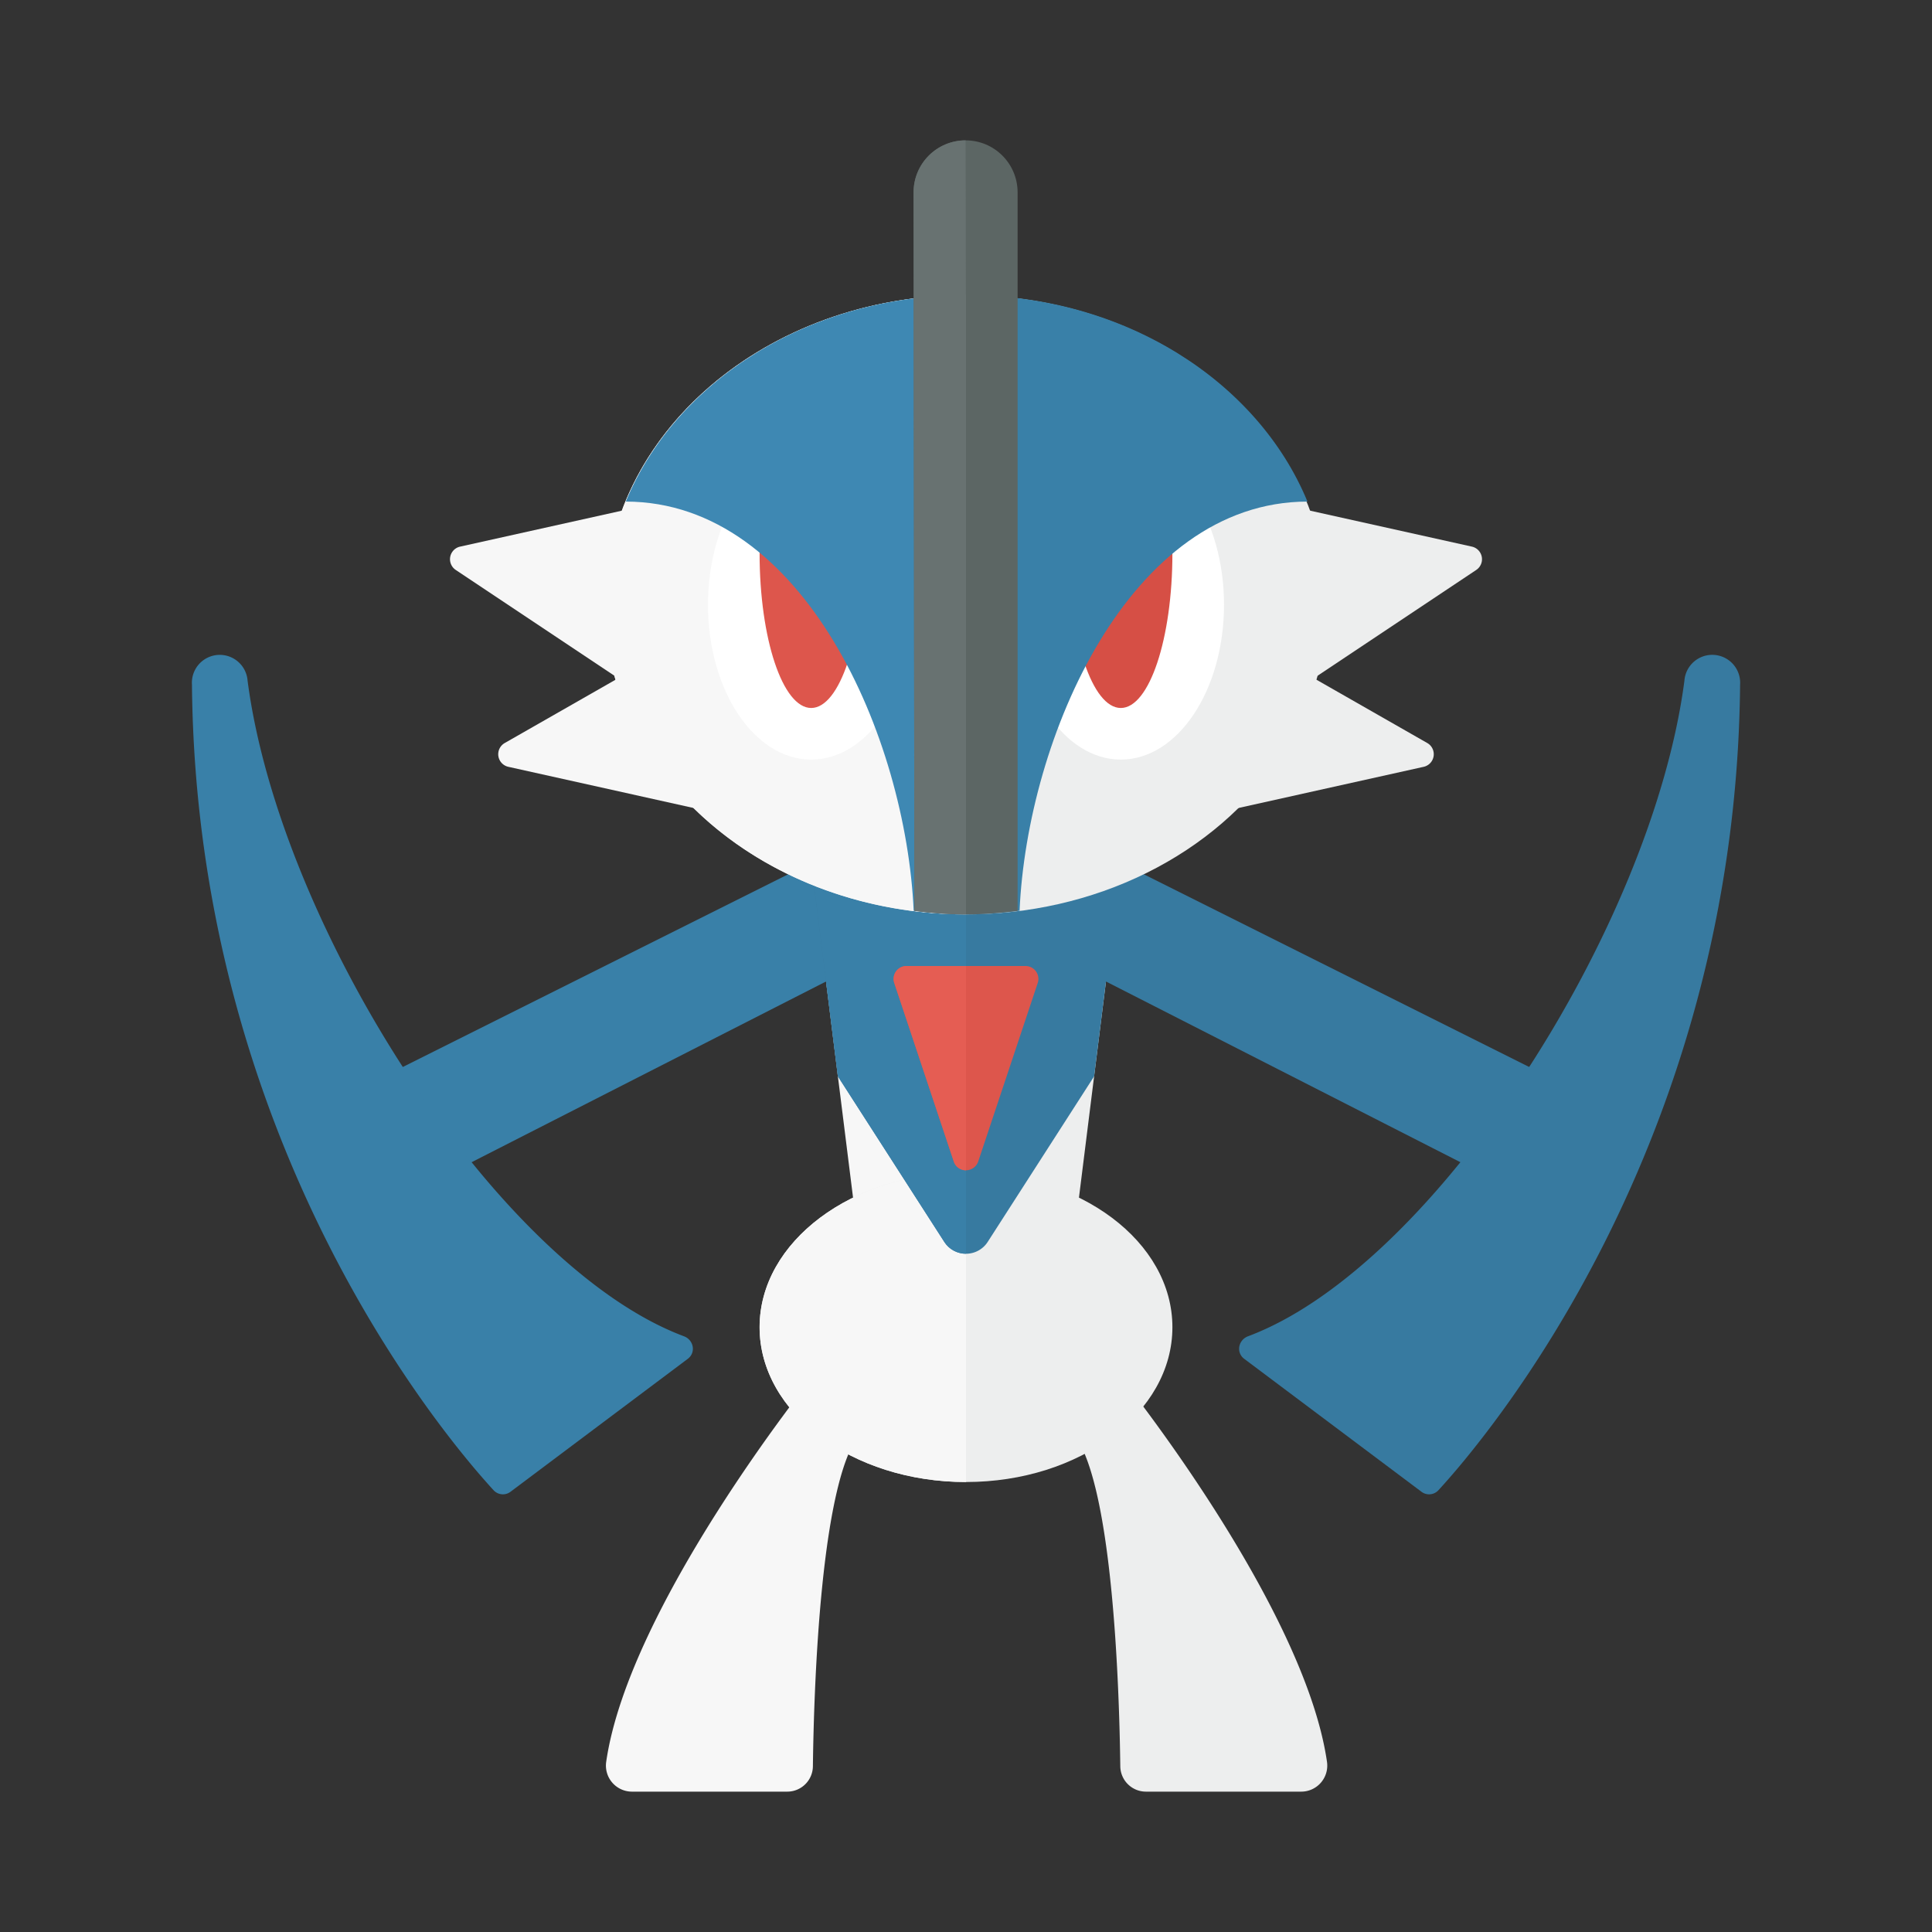 <svg xmlns="http://www.w3.org/2000/svg" width="100%" height="100%" viewBox="-2.72 -2.72 37.44 37.44"><rect x="-2.72" y="-2.72" width="37.44" height="37.44" fill="#333333" stroke="none"/><path fill="#F7F7F7" d="M13 14l1 8h2v-8z"/><path fill="#EDEEEE" d="M19 14h-3v8h2z"/><path fill="#377AA0" d="M19 14l8 4-1 2.016-8-4.079z"/><path fill="#377AA0" d="M29.922 10.472c-.626 4.784-4.844 11.351-8.455 12.703-.191.071-.238.316-.075.438l3.431 2.573a.245.245 0 00.33-.025c.923-1.003 5.766-6.689 5.848-15.611a.54.54 0 00-1.079-.078z"/><path fill="#3980A8" d="M13 14l-8 4 1 2.016 8-4.079z"/><ellipse cx="16" cy="23" fill="#EDEEEE" rx="4" ry="3"/><path fill="#F7F7F7" d="M16 26c-2.209 0-4-1.343-4-3s1.791-3 4-3v6z"/><path fill="#377AA0" d="M16.421 21.346l2.062-3.208L19 14h-6l.517 4.138 2.062 3.208a.5.5 0 00.842 0z"/><path fill="#3980A8" d="M13 14l.517 4.138 2.062 3.208c.098.153.259.23.421.23V14h-3z"/><path fill="#F7F7F7" d="M13 24s-3.532 4.397-3.972 7.418a.505.505 0 00.498.582h3.007a.497.497 0 00.5-.49c.018-1.452.142-5.685.967-6.51l-1-1z"/><path fill="#EDEEEE" d="M19.023 24s3.532 4.397 3.972 7.418a.505.505 0 01-.498.582H19.49a.497.497 0 01-.5-.49c-.018-1.452-.142-5.685-.967-6.51l1-1z"/><ellipse cx="16" cy="9" fill="#EDEEEE" rx="7" ry="6"/><path fill="#F7F7F7" d="M16 15c-3.866 0-7-2.686-7-6s3.134-6 7-6v12z"/><g fill="#F7F7F7"><path d="M10.124 7l-3.928.873a.25.25 0 00-.084.452L10.124 11V7z"/><path d="M10 10l-2.939 1.679a.25.25 0 00.07.461L11 13l-1-3z"/></g><g fill="#EDEEEE"><path d="M21.876 7l3.928.873a.25.25 0 01.084.452L21.876 11V7z"/><path d="M22 10l2.939 1.679a.25.25 0 01-.07.461L21 13l1-3z"/></g><ellipse cx="13" cy="9" fill="#FFF" rx="2" ry="3"/><ellipse cx="13" cy="8" fill="#DD564C" rx="1" ry="3"/><ellipse cx="19" cy="9" fill="#FFF" rx="2" ry="3"/><ellipse cx="19" cy="8" fill="#D64F45" rx="1" ry="3"/><path fill="#3E88B3" d="M16 3c-3.047 0-5.632 1.671-6.593 4 3.455.004 5.43 4.579 5.579 7.93.332.041.668.07 1.014.07h.001l.023-11.999L16 3z"/><path fill="#3980A8" d="M16.024 3c3.047 0 5.632 1.671 6.593 4-3.455.004-5.43 4.579-5.579 7.93-.332.041-.668.07-1.014.07h-.001L16 3.001 16.024 3z"/><path fill="#5C6664" d="M15.992 0c-.557 0-1.008.451-1.008 1.008L15 14.932c.327.04.66.068 1 .068s.673-.028 1-.068V1.008C17 .451 16.549 0 15.992 0z"/><path fill="#687271" d="M15.998 3l-.006-3c-.557 0-1.008.451-1.008 1.008L15 14.932c.327.04.66.068 1 .068V3h-.002z"/><path fill="#3980A8" d="M2.078 10.472c.626 4.784 4.844 11.351 8.455 12.703.191.071.238.316.075.438l-3.431 2.573a.245.245 0 01-.33-.025C5.925 25.158 1.082 19.472 1 10.55a.54.54 0 011.078-.078z"/><path fill="#DD564C" d="M14.847 16h2.306a.25.25 0 01.237.329l-1.153 3.459a.25.25 0 01-.474 0l-1.153-3.459a.25.25 0 01.237-.329z"/><path fill="#E55D53" d="M14.847 16a.25.25 0 00-.237.329l1.153 3.459a.246.246 0 00.237.171V16h-1.153z"/></svg>